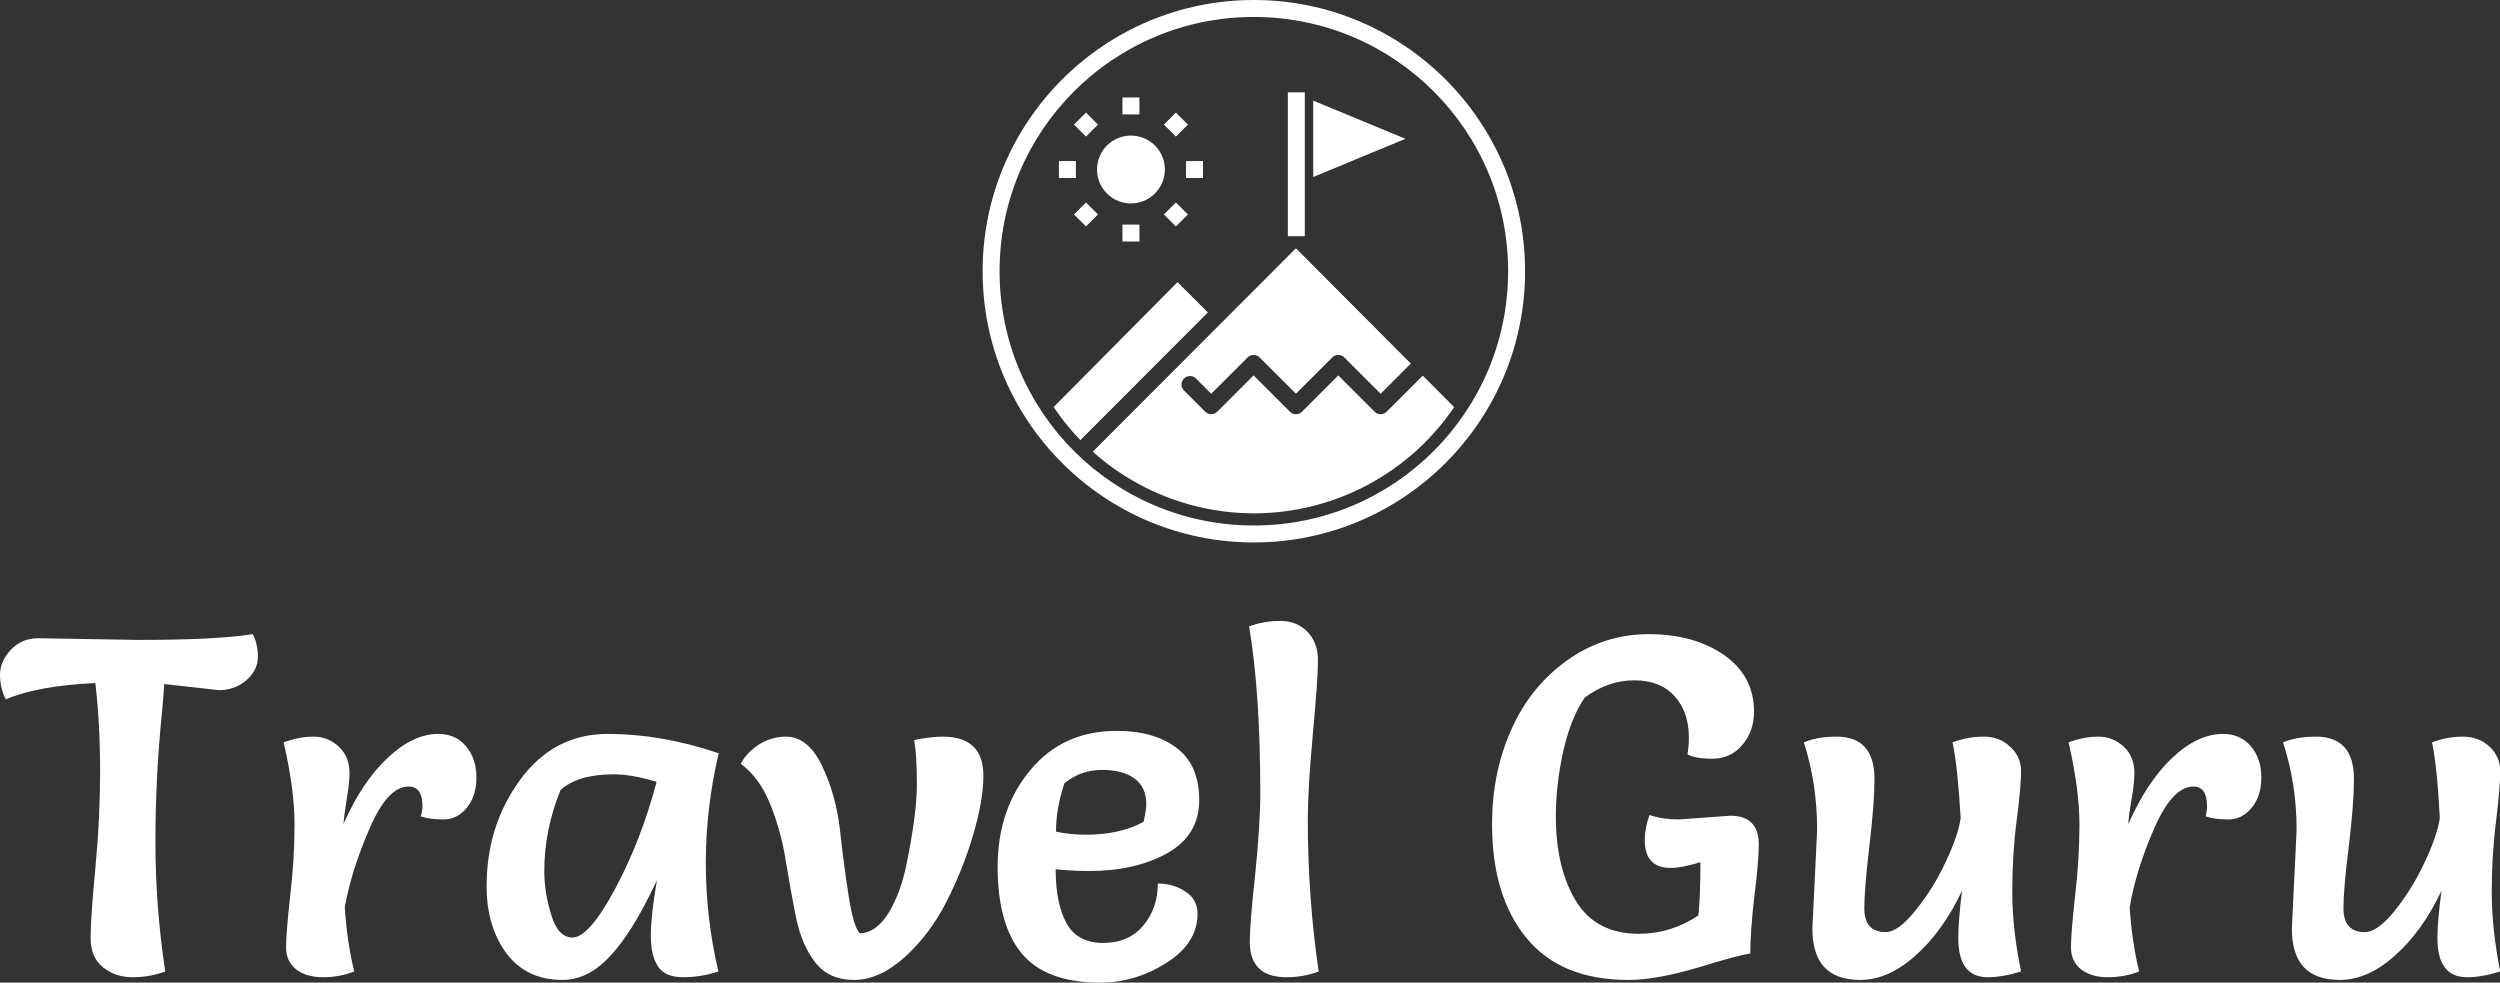 <svg data-v-423bf9ae="" xmlns="http://www.w3.org/2000/svg" viewBox="0 0 414.709 163" class="iconAbove"><rect x="0" y="0" width="414.709" height="163" fill="#333333" stroke="none"/><!----><!----><!----><g data-v-423bf9ae="" id="24ea3a4a-b1b0-4352-9eec-8a79d58d8c00" fill="white" transform="matrix(5.629,0,0,5.629,-0.394,85.326)"><path d="M1.20 3.65L1.20 3.65L4.16 3.70L4.16 3.70Q6.45 3.70 7.52 3.53L7.52 3.53L7.52 3.53Q7.67 3.82 7.67 4.20L7.67 4.20L7.67 4.20Q7.67 4.58 7.34 4.88L7.34 4.88L7.34 4.88Q7 5.18 6.52 5.18L6.52 5.18L4.91 5.00L4.91 5.00Q4.91 5.10 4.84 5.87L4.84 5.87L4.84 5.87Q4.65 7.76 4.65 9.66L4.65 9.66L4.65 9.66Q4.65 11.56 4.94 13.47L4.94 13.47L4.94 13.47Q4.48 13.64 3.98 13.64L3.98 13.64L3.98 13.64Q3.47 13.64 3.11 13.35L3.11 13.35L3.11 13.35Q2.74 13.06 2.74 12.48L2.74 12.48L2.74 12.48Q2.74 11.90 2.88 10.43L2.88 10.43L2.88 10.43Q3.02 8.96 3.02 7.57L3.02 7.57L3.02 7.57Q3.02 6.17 2.88 4.97L2.88 4.97L2.88 4.97Q1.19 5.05 0.24 5.45L0.24 5.45L0.24 5.45Q0.07 5.12 0.07 4.73L0.07 4.73L0.07 4.73Q0.07 4.33 0.39 3.99L0.39 3.99L0.39 3.99Q0.71 3.65 1.20 3.65ZM10.51 13.47L10.51 13.47Q10.08 13.64 9.59 13.64L9.59 13.64L9.59 13.64Q9.10 13.64 8.80 13.41L8.80 13.41L8.80 13.41Q8.50 13.17 8.50 12.76L8.50 12.76L8.50 12.76Q8.50 12.35 8.62 11.26L8.62 11.26L8.62 11.26Q8.75 10.16 8.75 9.14L8.75 9.14L8.75 9.14Q8.75 8.11 8.43 6.72L8.43 6.72L8.43 6.72Q8.88 6.55 9.31 6.55L9.31 6.55L9.31 6.55Q9.74 6.55 10.06 6.85L10.06 6.85L10.06 6.85Q10.37 7.14 10.37 7.63L10.37 7.63L10.37 7.63Q10.37 7.88 10.29 8.38L10.29 8.38L10.29 8.38Q10.21 8.88 10.19 9.13L10.19 9.13L10.19 9.13Q10.74 7.88 11.49 7.18L11.49 7.18L11.49 7.18Q12.24 6.47 12.98 6.47L12.98 6.47L12.98 6.47Q13.50 6.47 13.80 6.83L13.80 6.83L13.80 6.83Q14.11 7.20 14.11 7.75L14.11 7.75L14.11 7.75Q14.11 8.30 13.83 8.64L13.83 8.64L13.83 8.64Q13.55 8.99 13.14 8.99L13.14 8.99L13.14 8.99Q12.73 8.99 12.47 8.90L12.47 8.90L12.47 8.90Q12.52 8.74 12.52 8.60L12.52 8.60L12.52 8.60Q12.52 8.02 12.11 8.02L12.11 8.02L12.11 8.02Q11.49 8.02 10.96 9.26L10.96 9.26L10.96 9.26Q10.42 10.50 10.23 11.58L10.23 11.58L10.23 11.58Q10.30 12.63 10.51 13.47L10.51 13.47ZM21.25 7.04L21.25 7.04L21.25 7.04Q20.87 8.65 20.87 10.27L20.87 10.27L20.87 10.27Q20.87 11.89 21.24 13.47L21.24 13.47L21.24 13.47Q20.73 13.64 20.20 13.64L20.20 13.64L20.20 13.64Q19.67 13.64 19.46 13.32L19.46 13.32L19.46 13.32Q19.25 13.01 19.25 12.41L19.25 12.41L19.25 12.41Q19.25 11.82 19.43 10.78L19.43 10.78L19.43 10.78Q18.44 12.91 17.51 13.47L17.51 13.47L17.51 13.47Q17.09 13.72 16.65 13.72L16.65 13.72L16.65 13.72Q15.58 13.72 14.99 12.93L14.99 12.93L14.99 12.93Q14.41 12.14 14.41 10.96L14.41 10.96L14.41 10.96Q14.41 9.17 15.40 7.82L15.40 7.82L15.40 7.82Q16.39 6.47 17.98 6.47L17.98 6.47L17.98 6.47Q19.57 6.47 21.25 7.04ZM19.42 7.88L19.42 7.88L19.42 7.88Q18.68 7.66 18.16 7.66L18.16 7.66L18.16 7.66Q17.11 7.66 16.59 8.12L16.59 8.12L16.59 8.12Q16.11 9.30 16.11 10.51L16.11 10.51L16.11 10.51Q16.11 11.16 16.32 11.82L16.32 11.82L16.32 11.82Q16.52 12.47 16.94 12.47L16.94 12.47L16.94 12.47Q17.43 12.47 18.20 11.03L18.20 11.03L18.20 11.03Q18.97 9.59 19.42 7.88ZM27.96 11.42L27.96 11.42L27.96 11.42Q27.47 12.38 26.73 13.05L26.73 13.05L26.73 13.05Q25.98 13.72 25.24 13.72L25.24 13.72L25.24 13.72Q24.50 13.72 24.10 13.21L24.10 13.21L24.10 13.21Q23.70 12.70 23.53 11.89L23.53 11.89L23.53 11.89Q23.37 11.09 23.23 10.23L23.23 10.23L23.23 10.23Q23.10 9.38 22.78 8.57L22.78 8.57L22.78 8.57Q22.46 7.76 21.90 7.35L21.90 7.35L21.90 7.35Q22.08 7.01 22.44 6.78L22.44 6.78L22.44 6.78Q22.81 6.55 23.23 6.55L23.23 6.55L23.23 6.55Q23.88 6.55 24.29 7.40L24.29 7.40L24.29 7.40Q24.70 8.25 24.82 9.27L24.82 9.27L24.82 9.27Q24.93 10.29 25.08 11.25L25.08 11.25L25.08 11.25Q25.23 12.21 25.42 12.35L25.42 12.35L25.42 12.35Q25.90 12.32 26.26 11.74L26.26 11.74L26.26 11.74Q26.61 11.16 26.78 10.33L26.78 10.33L26.78 10.33Q27.09 8.82 27.09 7.97L27.09 7.97L27.09 7.97Q27.09 7.11 27.01 6.65L27.01 6.65L27.01 6.65Q27.50 6.55 27.85 6.55L27.85 6.55L27.85 6.55Q29.05 6.55 29.05 7.70L29.05 7.70L29.05 7.70Q29.05 8.43 28.75 9.44L28.75 9.44L28.75 9.44Q28.45 10.46 27.96 11.42ZM31.18 10.46L31.18 10.46L31.18 10.46Q31.18 11.47 31.50 12.05L31.50 12.05L31.50 12.05Q31.82 12.63 32.58 12.63L32.58 12.63L32.58 12.63Q33.33 12.63 33.76 12.12L33.76 12.12L33.76 12.12Q34.19 11.61 34.19 10.88L34.19 10.88L34.19 10.88Q34.66 10.88 35.01 11.12L35.01 11.12L35.01 11.12Q35.36 11.35 35.36 11.77L35.36 11.77L35.36 11.77Q35.36 12.64 34.44 13.22L34.44 13.22L34.44 13.22Q33.52 13.80 32.49 13.80L32.49 13.80L32.49 13.80Q30.90 13.80 30.18 12.94L30.18 12.94L30.18 12.94Q29.47 12.08 29.47 10.39L29.47 10.39L29.47 10.39Q29.47 8.69 30.43 7.54L30.43 7.54L30.43 7.54Q31.39 6.38 32.98 6.38L32.98 6.38L32.98 6.38Q34.08 6.38 34.74 6.88L34.74 6.88L34.74 6.88Q35.41 7.38 35.41 8.42L35.41 8.42L35.41 8.42Q35.41 9.46 34.46 9.99L34.46 9.99L34.46 9.99Q33.52 10.51 32.16 10.51L32.16 10.51L32.16 10.51Q31.68 10.51 31.18 10.46ZM31.19 9.35L31.19 9.35L31.19 9.35Q31.61 9.44 32.07 9.44L32.07 9.44L32.07 9.44Q33.08 9.44 33.77 9.06L33.77 9.06L33.77 9.06Q33.85 8.72 33.85 8.53L33.85 8.53L33.85 8.53Q33.85 8.04 33.50 7.78L33.50 7.78L33.50 7.78Q33.15 7.53 32.54 7.53L32.54 7.53L32.54 7.53Q31.93 7.53 31.44 7.92L31.44 7.92L31.44 7.92Q31.19 8.65 31.19 9.35ZM36.88 3.30L36.88 3.30L36.88 3.30Q37.32 3.14 37.80 3.14L37.80 3.14L37.80 3.14Q38.28 3.14 38.59 3.45L38.59 3.45L38.59 3.45Q38.91 3.77 38.91 4.31L38.91 4.31L38.91 4.31Q38.91 4.84 38.76 6.46L38.76 6.46L38.76 6.46Q38.61 8.08 38.61 9.00L38.61 9.00L38.61 9.00Q38.61 11.28 38.93 13.47L38.93 13.47L38.93 13.47Q38.49 13.64 37.98 13.64L37.98 13.64L37.98 13.64Q36.90 13.64 36.90 12.59L36.90 12.59L36.90 12.59Q36.90 12.08 37.06 10.61L37.06 10.61L37.06 10.61Q37.21 9.13 37.21 8.23L37.21 8.23L37.21 8.23Q37.21 5.25 36.88 3.30ZM49.56 8.99L49.56 8.99L51.06 8.88L51.06 8.88Q51.90 8.88 51.90 9.73L51.90 9.73L51.90 9.73Q51.90 10.22 51.77 11.26L51.77 11.26L51.77 11.26Q51.65 12.29 51.65 12.94L51.65 12.94L51.65 12.94Q51.30 12.99 50.09 13.36L50.09 13.36L50.09 13.36Q48.87 13.72 48.06 13.72L48.06 13.72L48.06 13.72Q46.07 13.72 45.06 12.49L45.06 12.49L45.06 12.49Q44.04 11.26 44.04 9.13L44.04 9.13L44.04 9.13Q44.04 7.62 44.60 6.36L44.60 6.36L44.60 6.36Q45.15 5.10 46.24 4.31L46.24 4.31L46.24 4.31Q47.33 3.53 48.66 3.53L48.66 3.53L48.66 3.53Q49.98 3.53 50.87 4.14L50.87 4.14L50.87 4.14Q51.76 4.76 51.76 5.81L51.76 5.81L51.76 5.81Q51.76 6.40 51.41 6.80L51.41 6.80L51.41 6.80Q51.07 7.20 50.54 7.20L50.54 7.20L50.54 7.20Q50.01 7.20 49.80 7.07L49.80 7.07L49.80 7.07Q49.84 6.82 49.84 6.57L49.84 6.57L49.84 6.57Q49.84 5.82 49.42 5.36L49.42 5.36L49.42 5.36Q49 4.89 48.23 4.89L48.23 4.89L48.23 4.89Q47.46 4.89 46.77 5.40L46.77 5.40L46.77 5.40Q46.37 5.98 46.14 6.97L46.14 6.97L46.14 6.97Q45.92 7.97 45.92 8.90L45.92 8.90L45.92 8.90Q45.92 10.42 46.51 11.39L46.51 11.39L46.51 11.39Q47.10 12.36 48.37 12.36L48.37 12.36L48.37 12.36Q49.31 12.36 50.12 11.82L50.12 11.82L50.12 11.82Q50.18 11.27 50.18 10.25L50.18 10.25L50.18 10.25Q49.62 10.42 49.31 10.42L49.31 10.42L49.31 10.42Q48.54 10.42 48.54 9.60L48.54 9.60L48.54 9.60Q48.54 9.25 48.68 8.86L48.68 8.86L48.68 8.86Q49.06 8.99 49.56 8.99ZM53.48 12.21L53.48 12.21L53.62 9.30L53.62 9.30Q53.62 7.94 53.23 6.72L53.23 6.72L53.23 6.72Q53.62 6.55 54.19 6.55L54.19 6.55L54.19 6.55Q55.31 6.55 55.31 7.80L55.31 7.80L55.31 7.80Q55.31 8.50 55.16 9.77L55.16 9.77L55.16 9.77Q55.01 11.03 55.01 11.61L55.01 11.61L55.01 11.61Q55.01 12.31 55.64 12.31L55.64 12.31L55.64 12.31Q56.01 12.31 56.52 11.67L56.52 11.67L56.52 11.67Q57.04 11.03 57.41 10.24L57.41 10.24L57.41 10.24Q57.78 9.45 57.85 8.95L57.85 8.95L57.85 8.95Q57.76 7.41 57.61 6.72L57.61 6.72L57.61 6.72Q58.06 6.55 58.53 6.55L58.53 6.55L58.53 6.55Q59.00 6.55 59.31 6.85L59.31 6.85L59.31 6.85Q59.63 7.14 59.63 7.57L59.63 7.57L59.63 7.57Q59.63 8.01 59.50 9.02L59.50 9.02L59.50 9.02Q59.37 10.02 59.37 11.12L59.37 11.12L59.37 11.12Q59.37 12.22 59.63 13.47L59.63 13.47L59.63 13.47Q59.08 13.64 58.65 13.64L58.65 13.64L58.65 13.64Q57.78 13.64 57.78 12.49L57.78 12.49L57.78 12.49Q57.78 11.98 57.89 11.09L57.89 11.09L57.89 11.09Q57.33 12.28 56.52 13.00L56.52 13.00L56.52 13.00Q55.72 13.72 54.89 13.72L54.89 13.72L54.89 13.72Q53.48 13.72 53.48 12.21ZM63.11 13.47L63.11 13.47Q62.68 13.64 62.19 13.64L62.19 13.64L62.19 13.64Q61.70 13.64 61.40 13.41L61.40 13.41L61.40 13.41Q61.10 13.17 61.10 12.76L61.10 12.76L61.10 12.76Q61.10 12.35 61.22 11.26L61.22 11.26L61.22 11.26Q61.35 10.16 61.35 9.14L61.35 9.14L61.35 9.14Q61.35 8.11 61.03 6.72L61.03 6.72L61.03 6.72Q61.47 6.55 61.91 6.55L61.91 6.55L61.91 6.55Q62.34 6.55 62.66 6.85L62.66 6.85L62.66 6.85Q62.97 7.14 62.97 7.63L62.97 7.63L62.97 7.63Q62.97 7.88 62.89 8.38L62.89 8.38L62.89 8.38Q62.80 8.88 62.79 9.13L62.79 9.13L62.79 9.13Q63.34 7.88 64.08 7.18L64.08 7.18L64.08 7.18Q64.83 6.47 65.58 6.47L65.58 6.47L65.58 6.47Q66.09 6.47 66.40 6.83L66.40 6.83L66.40 6.83Q66.71 7.20 66.71 7.75L66.71 7.75L66.71 7.75Q66.71 8.30 66.43 8.64L66.43 8.64L66.43 8.64Q66.15 8.99 65.74 8.99L65.74 8.99L65.74 8.99Q65.32 8.99 65.07 8.90L65.07 8.90L65.07 8.90Q65.11 8.74 65.11 8.60L65.11 8.60L65.11 8.60Q65.11 8.02 64.71 8.02L64.71 8.02L64.71 8.02Q64.09 8.02 63.55 9.26L63.55 9.26L63.55 9.26Q63.01 10.50 62.83 11.58L62.83 11.58L62.83 11.58Q62.90 12.63 63.11 13.47L63.11 13.47ZM67.61 12.21L67.61 12.21L67.75 9.30L67.75 9.30Q67.75 7.94 67.35 6.72L67.35 6.72L67.35 6.72Q67.75 6.55 68.32 6.55L68.32 6.55L68.32 6.55Q69.44 6.55 69.44 7.80L69.44 7.80L69.44 7.80Q69.44 8.50 69.29 9.77L69.29 9.77L69.29 9.77Q69.13 11.03 69.13 11.61L69.13 11.61L69.13 11.61Q69.13 12.31 69.76 12.31L69.76 12.31L69.76 12.31Q70.14 12.31 70.65 11.67L70.65 11.67L70.65 11.67Q71.16 11.03 71.53 10.24L71.53 10.24L71.53 10.24Q71.90 9.45 71.97 8.95L71.97 8.95L71.97 8.95Q71.89 7.41 71.74 6.72L71.74 6.72L71.74 6.72Q72.18 6.55 72.65 6.55L72.65 6.55L72.65 6.55Q73.12 6.55 73.44 6.85L73.44 6.85L73.44 6.85Q73.75 7.14 73.75 7.57L73.75 7.57L73.75 7.57Q73.75 8.01 73.63 9.02L73.63 9.02L73.63 9.02Q73.50 10.02 73.50 11.12L73.50 11.12L73.50 11.12Q73.50 12.22 73.75 13.47L73.75 13.47L73.75 13.47Q73.21 13.64 72.77 13.64L72.77 13.64L72.77 13.64Q71.90 13.64 71.90 12.49L71.90 12.49L71.90 12.49Q71.90 11.98 72.02 11.09L72.02 11.09L72.02 11.09Q71.46 12.28 70.65 13.00L70.65 13.00L70.65 13.00Q69.85 13.72 69.02 13.72L69.02 13.72L69.02 13.72Q67.61 13.72 67.61 12.21Z"></path></g><!----><g data-v-423bf9ae="" id="f91fd9b1-22d0-4fcb-8ff0-b02e49240c95" transform="matrix(2.812,0,0,2.812,163,0)" stroke="none" fill="white"><path style="line-height:normal;text-indent:0;text-align:start;text-decoration-line:none;text-decoration-style:solid;text-decoration-color:#000;text-transform:none;isolation:auto;mix-blend-mode:normal" d="M16 0C7.17 0 0 7.17 0 16s7.17 16 16 16 16-7.17 16-16S24.83 0 16 0zm0 1c8.29 0 15 6.71 15 15s-6.71 15-15 15S1 24.29 1 16 7.71 1 16 1z" color="#000" font-weight="400" font-family="sans-serif" white-space="normal" overflow="visible"></path><path style="line-height:normal;text-indent:0;text-align:start;text-decoration-line:none;text-decoration-style:solid;text-decoration-color:#000;text-transform:none;isolation:auto;mix-blend-mode:normal" d="M18.482 14.645l-11.982 12a14.281 14.281 0 0 0 9.5 3.637 14.281 14.281 0 0 0 11.816-6.264l-1.851-1.859-2.131 2.129a.5.5 0 0 1-.707 0l-2.145-2.143-2.144 2.143a.5.5 0 0 1-.707 0l-2.147-2.143-2.144 2.143a.5.5 0 0 1-.707 0l-1.252-1.25a.5.5 0 0 1 .707-.709l.898.898 2.147-2.142a.5.5 0 0 1 .705 0l2.146 2.142 2.145-2.142a.5.5 0 0 1 .707 0l2.144 2.142 1.78-1.777zM11.496 16.645l-7.305 7.366a14.281 14.281 0 0 0 1.577 1.95l7.52-7.529zM18.006 5.445v8.487h1V5.445zM19.503 5.937l5.44 2.251-5.44 2.252z" color="#000" font-weight="400" font-family="sans-serif" white-space="normal" overflow="visible"></path><path d="M10.75 10a2 2 0 0 1-2 2 2 2 0 0 1-2-2 2 2 0 0 1 2-2 2 2 0 0 1 2 2z"></path><path style="line-height:normal;text-indent:0;text-align:start;text-decoration-line:none;text-decoration-style:solid;text-decoration-color:#000;text-transform:none;isolation:auto;mix-blend-mode:normal" d="M8.25 5.75v1h1v-1zM8.25 13.25v1h1v-1zM12 9.5v1h1v-1zM4.5 9.5v1h1v-1zM6.098 6.643l-.707.707.707.707.707-.707zM11.402 11.945l-.707.707.707.707.707-.707zM11.402 6.643l-.707.707.707.707.707-.707zM6.098 11.945l-.707.707.707.707.707-.707z" color="#000" font-weight="400" font-family="sans-serif" white-space="normal" overflow="visible"></path></g><!----></svg>